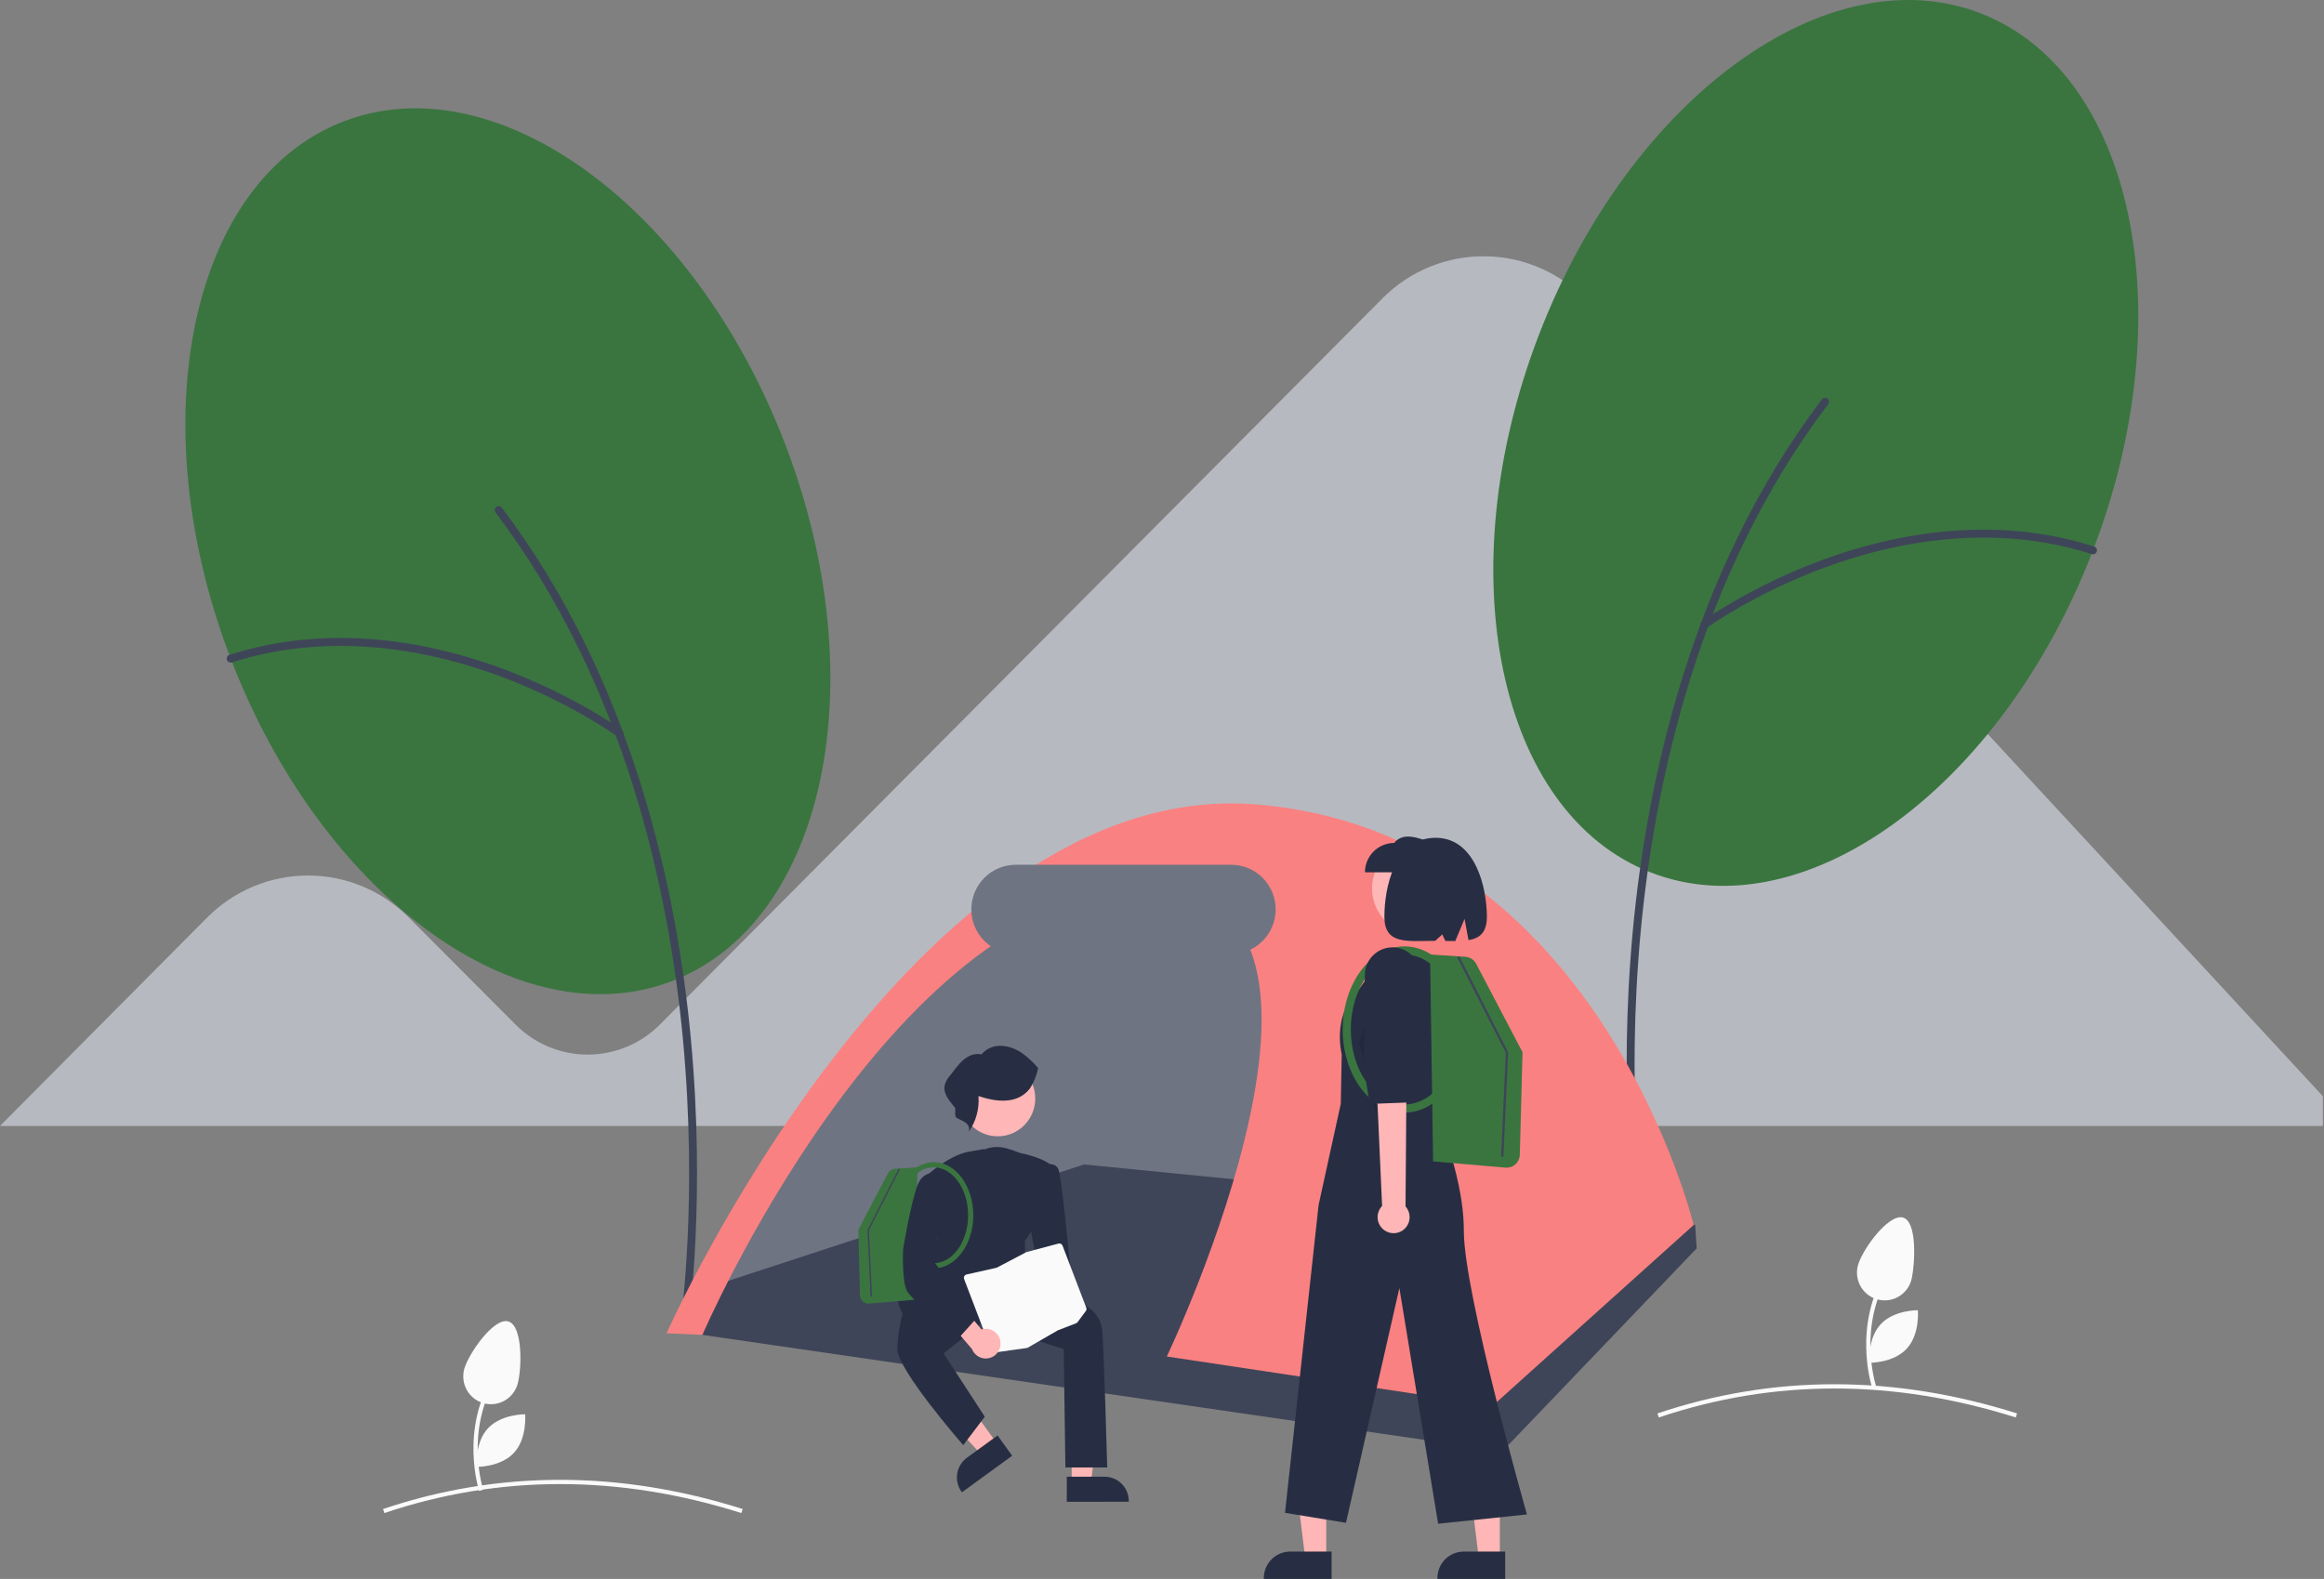 <svg width="852" height="579" viewBox="0 0 852 579" fill="none" xmlns="http://www.w3.org/2000/svg">
<rect x="0" y="0" width="852" height="579" fill="#808080" stroke="none"/>
<g clip-path="url(#clip0_225_9609)">
<path d="M582.149 110.684C577.356 105.526 571.581 101.389 565.166 98.519C558.751 95.649 551.828 94.105 544.807 93.979C537.787 93.853 530.813 95.147 524.3 97.785C517.787 100.422 511.869 104.349 506.896 109.332L241.895 375.738C234.894 382.76 225.412 386.711 215.522 386.726C205.633 386.74 196.139 382.819 189.117 375.818L149.869 336.441C145.017 331.562 139.256 327.69 132.915 325.049C126.575 322.408 119.778 321.049 112.915 321.049C106.052 321.049 99.255 322.408 92.915 325.049C86.574 327.69 80.813 331.562 75.961 336.441L0 412.887H851.581V401.989L582.149 110.684Z" fill="#B7B9C0"/>
<path d="M271.799 554.84C227.017 540.67 182.984 540.668 140.922 554.836L140.43 553.359C182.809 539.084 227.164 539.082 272.264 553.354L271.799 554.84Z" fill="#FAFAFA"/>
<path d="M739.003 519.79C694.222 505.619 650.188 505.617 608.126 519.786L607.634 518.309C650.012 504.033 694.368 504.032 739.468 518.304L739.003 519.79Z" fill="#FAFAFA"/>
<path d="M767.305 201.8C800.666 114.793 782.217 26.631 726.097 4.884C669.978 -16.862 597.44 36.042 564.079 123.049C530.718 210.056 549.167 298.218 605.287 319.964C661.406 341.711 733.944 288.807 767.305 201.8Z" fill="#3A7540"/>
<path d="M600.72 444.998C600.371 444.997 600.033 444.87 599.77 444.64C599.506 444.409 599.334 444.091 599.284 443.744C599.223 443.308 593.18 399.499 598.607 341.275C603.619 287.504 619.713 210.054 667.925 146.446C668.04 146.293 668.185 146.165 668.35 146.068C668.515 145.971 668.697 145.908 668.886 145.882C669.075 145.856 669.268 145.868 669.452 145.917C669.637 145.966 669.81 146.051 669.962 146.167C670.114 146.284 670.241 146.429 670.337 146.595C670.433 146.761 670.496 146.944 670.521 147.135C670.546 147.325 670.534 147.518 670.485 147.704C670.436 147.889 670.351 148.063 670.235 148.216C622.439 211.274 606.475 288.156 601.498 341.547C596.103 399.432 602.098 442.9 602.159 443.332C602.189 443.539 602.173 443.75 602.114 443.951C602.055 444.151 601.954 444.337 601.818 444.495C601.681 444.653 601.513 444.779 601.323 444.866C601.134 444.953 600.928 444.998 600.72 444.998V444.998Z" fill="#3F4558"/>
<path d="M624.821 230.554C624.515 230.554 624.216 230.457 623.967 230.275C623.719 230.094 623.534 229.839 623.439 229.546C623.345 229.253 623.344 228.937 623.439 228.643C623.534 228.35 623.718 228.094 623.967 227.913C624.142 227.785 641.779 215.01 668.147 205.304C692.521 196.333 729.587 188.2 767.745 200.409C768.112 200.526 768.418 200.785 768.595 201.129C768.772 201.473 768.805 201.873 768.689 202.242C768.572 202.611 768.314 202.918 767.972 203.096C767.63 203.274 767.232 203.308 766.865 203.191C729.488 191.233 693.095 199.231 669.145 208.046C643.154 217.613 625.846 230.149 625.674 230.275C625.426 230.456 625.128 230.554 624.821 230.554Z" fill="#3F4558"/>
<path d="M246.599 359.68C302.718 337.933 321.168 249.771 287.807 162.765C254.446 75.758 181.908 22.854 125.788 44.6C69.669 66.346 51.22 154.508 84.581 241.515C117.942 328.522 190.48 381.426 246.599 359.68Z" fill="#3A7540"/>
<path d="M251.166 484.713C251.515 484.712 251.852 484.586 252.116 484.355C252.38 484.125 252.552 483.807 252.601 483.459C252.663 483.023 258.705 439.214 253.279 380.99C248.267 327.219 232.173 249.77 183.961 186.162C183.845 186.009 183.701 185.88 183.536 185.783C183.371 185.686 183.189 185.623 183 185.597C182.811 185.572 182.618 185.583 182.433 185.632C182.249 185.681 182.076 185.766 181.924 185.883C181.772 185.999 181.644 186.144 181.548 186.31C181.452 186.476 181.39 186.66 181.365 186.85C181.339 187.04 181.352 187.234 181.401 187.419C181.45 187.605 181.535 187.779 181.651 187.931C229.446 250.99 245.411 327.871 250.387 381.263C255.782 439.148 249.787 482.615 249.726 483.047C249.697 483.255 249.713 483.466 249.772 483.666C249.83 483.867 249.932 484.052 250.068 484.21C250.205 484.368 250.373 484.495 250.563 484.581C250.752 484.668 250.958 484.713 251.166 484.713Z" fill="#3F4558"/>
<path d="M227.065 270.269C227.371 270.269 227.67 270.172 227.919 269.991C228.167 269.81 228.352 269.554 228.447 269.261C228.542 268.968 228.542 268.652 228.447 268.359C228.352 268.065 228.168 267.81 227.919 267.629C227.744 267.501 210.107 254.725 183.739 245.019C159.365 236.048 122.299 227.915 84.141 240.124C83.959 240.182 83.79 240.275 83.644 240.399C83.497 240.522 83.377 240.674 83.289 240.844C83.201 241.014 83.147 241.201 83.131 241.392C83.115 241.583 83.136 241.776 83.194 241.959C83.252 242.142 83.346 242.311 83.469 242.458C83.592 242.604 83.743 242.725 83.912 242.813C84.082 242.901 84.267 242.955 84.457 242.971C84.648 242.986 84.839 242.964 85.021 242.906C122.398 230.948 158.792 238.946 182.741 247.761C208.732 257.328 226.04 269.865 226.212 269.99C226.46 270.171 226.758 270.269 227.065 270.269Z" fill="#3F4558"/>
<path d="M175.669 546.743C175.595 546.519 168.375 524.062 181.153 504.024L182.457 504.865C170.089 524.262 177.068 546.033 177.14 546.251L175.669 546.743Z" fill="#FAFAFA"/>
<path d="M189.775 507.482C189.414 508.773 188.802 509.979 187.976 511.033C187.151 512.086 186.127 512.966 184.963 513.622C183.799 514.277 182.518 514.696 181.193 514.854C179.868 515.012 178.525 514.906 177.24 514.542C174.647 513.807 172.45 512.067 171.133 509.704C170.481 508.534 170.064 507.246 169.907 505.914C169.75 504.582 169.855 503.232 170.217 501.941C171.739 496.511 180.955 483.042 186.355 484.572C191.756 486.102 191.297 502.052 189.775 507.482Z" fill="#FAFAFA"/>
<path d="M188.438 532.721C183.538 538.044 174.772 537.9 174.772 537.9C174.772 537.9 173.95 529.125 178.851 523.802C183.751 518.479 192.517 518.623 192.517 518.623C192.517 518.623 193.338 527.398 188.438 532.721Z" fill="#FAFAFA"/>
<path d="M686.262 508.577C686.188 508.352 678.968 485.896 691.746 465.858L693.05 466.698C680.682 486.096 687.66 507.867 687.732 508.085L686.262 508.577Z" fill="#FAFAFA"/>
<path d="M700.882 468.74C700.608 470.053 700.078 471.299 699.325 472.407C698.571 473.514 697.608 474.461 696.489 475.195C695.371 475.928 694.121 476.432 692.808 476.679C691.496 476.926 690.149 476.91 688.843 476.634C687.536 476.357 686.297 475.824 685.196 475.065C684.095 474.307 683.153 473.337 682.425 472.213C681.696 471.088 681.196 469.83 680.951 468.511C680.706 467.192 680.723 465.837 680.999 464.524C682.157 459.005 691.974 445.268 697.464 446.432C702.955 447.596 702.04 463.22 700.882 468.74Z" fill="#FAFAFA"/>
<path d="M699.031 494.555C694.131 499.878 685.365 499.734 685.365 499.734C685.365 499.734 684.543 490.959 689.443 485.636C694.343 480.312 703.109 480.457 703.109 480.457C703.109 480.457 703.931 489.232 699.031 494.555Z" fill="#FAFAFA"/>
<path d="M252.661 483.408C252.661 483.408 349.511 276.219 457.208 308.154C564.905 340.089 490.525 505.996 490.525 505.996L252.661 483.408Z" fill="#6F7482"/>
<path d="M250.949 488.544L264.121 470.629L397.386 427.01L621.466 449.136L622.023 457.777L550.796 532.162L250.949 488.544Z" fill="#3F4558"/>
<path d="M392.891 543.831H399.939L403.292 516.502H392.891L392.891 543.831Z" fill="#FFB6B6"/>
<path d="M391.094 541.517L404.973 541.517H404.974C407.32 541.517 409.57 542.454 411.228 544.121C412.887 545.789 413.819 548.051 413.819 550.409V550.698L391.094 550.699L391.094 541.517Z" fill="#272E43"/>
<path d="M365.362 529.141L359.653 533.294L341 513.13L349.427 507L365.362 529.141Z" fill="#FFB6B6"/>
<path d="M371.071 533.821L352.659 547.213L352.491 546.979C351.116 545.069 350.552 542.687 350.923 540.359C351.295 538.03 352.571 535.945 354.472 534.563L354.472 534.562L365.717 526.383L371.071 533.821Z" fill="#272E43"/>
<path d="M373.323 423.084C373.323 423.084 365.929 417.516 357.933 423.084L352.4 469.484H369.016L371.477 454.636L377.016 432.364L373.323 423.084Z" fill="#272E43"/>
<path d="M389.97 494.745L360.149 484.956L345.932 496.297L361.035 519.507L353.136 529.922L352.91 529.663C351.93 528.541 328.909 502.094 328.975 494.593C329.146 489.504 330.002 484.461 331.518 479.602L338.996 468.932L349.61 465.794L384.747 470.751L384.805 470.76L399.002 479.447C400.407 480.354 401.591 481.567 402.467 482.996C403.343 484.425 403.889 486.033 404.064 487.703C404.674 493.219 405.9 537.392 405.912 537.838L405.92 538.128H390.586L389.97 494.745Z" fill="#272E43"/>
<path d="M371.056 483.661C365.873 481.346 359.253 472.304 358.162 470.779C356.03 471.946 340.477 480.302 336.092 478.154C335.456 478.507 332.577 480.234 332.058 482.84L331.928 483.493L331.553 482.944C331.483 482.843 324.728 472.746 333.467 466.47C341.435 460.749 343.578 454.969 343.803 454.307L339.48 431.335L339.593 431.229C339.948 430.898 348.364 423.114 356.043 422.188L360.781 421.348L360.988 439.478V462.688C364.815 462.205 370.871 421.65 370.871 421.65L374.035 422.816C374.853 422.973 384.041 424.819 386.48 428.496L386.559 428.615L378.202 451.331L375.757 455.03V459.766L390.037 472.249L389.834 472.462C389.348 472.974 378.818 483.984 372.684 483.983C372.125 483.992 371.57 483.882 371.056 483.661Z" fill="#272E43"/>
<path d="M365.767 416.68C373.371 416.68 379.534 410.484 379.534 402.84C379.534 395.196 373.371 389 365.767 389C358.164 389 352 395.196 352 402.84C352 410.484 358.164 416.68 365.767 416.68Z" fill="#FFB6B6"/>
<path d="M362.146 487.783C362.245 486.997 362.513 486.242 362.934 485.572C363.354 484.902 363.915 484.332 364.578 483.904C365.24 483.475 365.989 483.198 366.77 483.091C367.55 482.985 368.345 483.052 369.098 483.287L376.988 473.778L383.906 477.189L372.575 490.461C372.098 491.705 371.183 492.73 370.004 493.342C368.824 493.953 367.463 494.109 366.178 493.779C364.892 493.449 363.772 492.656 363.029 491.551C362.285 490.446 361.971 489.105 362.146 487.783V487.783Z" fill="#FA8181"/>
<path d="M367.723 479.719L380.103 462.918L377.036 446.273L382.011 427.519L382.136 427.465C382.237 427.421 384.618 426.413 386.43 427.169C386.801 427.323 387.136 427.552 387.414 427.843C387.692 428.133 387.907 428.478 388.046 428.857C389.277 431.952 392.246 463.476 392.372 464.871C392.347 465.126 391.737 471.139 390.498 473.631C389.264 476.112 378.01 488.629 377.531 489.161L377.334 489.38L367.723 479.719Z" fill="#272E43"/>
<path d="M377.439 399.313C372.856 405.107 365.002 404.045 358.717 401.925C359.083 406.563 357.83 411.185 355.174 414.996C355.986 411.709 352.567 411.055 350.572 409.833C349.804 408.855 350.442 407.397 350.126 406.192C346.544 401.97 344.171 398.784 348.769 393.83C351.46 390.208 354.691 385.685 359.82 386.637C363.878 381.878 370.528 383.115 375.066 386.444C377.105 387.962 378.961 389.715 380.594 391.667C380.072 394.236 379.1 396.692 377.722 398.919" fill="#272E43"/>
<path d="M427.766 497.428L547.31 515.416L620.915 449.209C620.915 449.209 586.05 305.112 460.532 294.987C335.015 284.861 244.363 488.933 244.363 488.933L257.508 489.498C257.508 489.498 325.717 330.816 418.693 326.143C511.669 321.469 427.766 497.428 427.766 497.428Z" fill="#FA8181"/>
<path d="M451.397 349.826H372.368C368.052 349.826 363.914 348.102 360.863 345.035C357.811 341.967 356.097 337.807 356.097 333.469C356.097 329.131 357.811 324.97 360.863 321.903C363.914 318.835 368.052 317.112 372.368 317.112H451.397C455.713 317.112 459.851 318.835 462.902 321.903C465.954 324.97 467.668 329.131 467.668 333.469C467.668 337.807 465.954 341.967 462.902 345.035C459.851 348.102 455.713 349.826 451.397 349.826Z" fill="#6F7482"/>
<path d="M526.823 448.365C526.156 447.962 525.585 447.417 525.15 446.768C524.715 446.119 524.427 445.382 524.307 444.61C524.186 443.837 524.235 443.047 524.451 442.295C524.666 441.543 525.043 440.848 525.555 440.259L518.637 370.468L530.189 371.239L533.389 439.961C534.317 440.891 534.874 442.131 534.953 443.446C535.032 444.761 534.629 446.059 533.82 447.095C533.01 448.131 531.851 448.833 530.561 449.067C529.272 449.301 527.942 449.051 526.823 448.365Z" fill="#FA8181"/>
<path d="M534.869 367.883L531.84 391.023L532.261 405.206L519.556 406.375L517.009 394.58L515.606 363.352C515.501 360.996 516.287 358.688 517.806 356.893C519.326 355.097 521.467 353.947 523.796 353.675C526.213 353.392 528.644 354.076 530.563 355.58C532.483 357.083 533.738 359.284 534.057 361.709L534.869 367.883Z" fill="#272E43"/>
<path d="M486.213 571.49L478.506 571.489L474.84 541.604L486.214 541.605L486.213 571.49Z" fill="#FFB6B6"/>
<path d="M488.178 579L463.328 578.999V578.683C463.328 576.104 464.347 573.631 466.161 571.808C467.975 569.984 470.435 568.96 473 568.959H473.001L488.179 568.96L488.178 579Z" fill="#272E43"/>
<path d="M549.851 571.49L542.144 571.489L538.478 541.604L549.853 541.605L549.851 571.49Z" fill="#FFB6B6"/>
<path d="M551.817 579L526.966 578.999V578.683C526.966 576.104 527.985 573.631 529.799 571.808C531.613 569.984 534.073 568.96 536.639 568.959H536.639L551.817 568.96L551.817 579Z" fill="#272E43"/>
<path d="M519.71 342.596C528.938 342.596 536.419 335.075 536.419 325.798C536.419 316.521 528.938 309 519.71 309C510.481 309 503 316.521 503 325.798C503 335.075 510.481 342.596 519.71 342.596Z" fill="#FFB6B6"/>
<path d="M517.722 349.495L529.319 350.827C532.138 354.847 533.967 359.484 534.653 364.354C535.339 369.225 534.863 374.19 533.264 378.839L524.514 404.285C524.514 404.285 536.661 428.764 536.661 451.491C536.661 474.218 559.792 555.344 559.792 555.344L527.232 558.758L513.025 472.337L493.447 558.41L471.097 554.752L483.407 441.901L491.541 404.757L491.888 386.642C491.888 386.642 488.429 373.05 497.085 364.348L507.654 349.543L517.722 349.495Z" fill="#272E43"/>
<path d="M500.403 319.878H524.958V309.118C519.568 306.966 514.294 305.135 511.106 309.118C508.268 309.118 505.545 310.252 503.538 312.269C501.531 314.287 500.403 317.024 500.403 319.878Z" fill="#272E43"/>
<path d="M526.317 307.219C540.996 307.219 545.104 325.716 545.104 336.151C545.104 341.971 542.486 344.052 538.373 344.756L536.92 336.967L533.517 345.091C532.361 345.097 531.147 345.075 529.889 345.051L528.735 342.663L526.162 345.008C515.858 345.024 507.53 346.534 507.53 336.151C507.53 325.716 511.133 307.219 526.317 307.219Z" fill="#272E43"/>
<path opacity="0.2" d="M504.609 409.385L503.988 382.29L502.342 370.261L498.272 382.177L504.609 409.385Z" fill="#0F172E"/>
<path d="M551.964 428.17L525.391 425.886L524.272 350.014L537.228 350.85C538.048 350.906 538.841 351.171 539.531 351.621C540.222 352.07 540.786 352.689 541.172 353.419L558.172 385.842L557.179 423.483C557.146 424.74 556.626 425.934 555.731 426.813C554.836 427.691 553.636 428.184 552.385 428.188C552.246 428.188 552.105 428.182 551.964 428.17Z" fill="#3A7540"/>
<path d="M492.246 377.507C492.246 360.708 502.418 347.041 514.922 347.041C527.425 347.041 537.598 360.708 537.598 377.507C537.598 394.306 527.425 407.973 514.922 407.973C502.418 407.973 492.246 394.306 492.246 377.507ZM495.213 377.507C495.213 392.661 504.054 404.99 514.922 404.99C525.789 404.99 534.631 392.661 534.631 377.507C534.631 362.353 525.789 350.024 514.922 350.024C504.054 350.024 495.213 362.353 495.213 377.507Z" fill="#3A7540"/>
<path d="M551.161 424.184L552.908 385.878L535.008 350.702L534.253 351.09L552.051 386.064L550.314 424.145L551.161 424.184Z" fill="#3F4558"/>
<path d="M507.6 451.186C506.894 450.705 506.301 450.074 505.864 449.338C505.427 448.602 505.155 447.779 505.068 446.926C504.982 446.073 505.083 445.212 505.363 444.402C505.644 443.592 506.097 442.855 506.692 442.24L503.25 365.472L515.843 367.006L515.28 442.383C516.241 443.456 516.776 444.846 516.785 446.289C516.794 447.732 516.276 449.129 515.329 450.214C514.382 451.299 513.073 451.997 511.648 452.176C510.223 452.355 508.783 452.003 507.6 451.186Z" fill="#FFB6B6"/>
<path d="M521.162 363.614L516.48 388.75L516.101 404.291L502.132 404.811L500.043 391.754L500.355 357.505C500.379 354.922 501.375 352.444 503.144 350.57C504.913 348.696 507.323 347.566 509.888 347.407C512.549 347.243 515.167 348.137 517.178 349.896C519.19 351.655 520.432 354.139 520.638 356.811L521.162 363.614Z" fill="#272E43"/>
<path d="M318.366 478.037C317.566 478.035 316.799 477.72 316.227 477.158C315.654 476.597 315.322 475.833 315.301 475.029L314.666 450.965L325.535 430.236C325.781 429.769 326.143 429.373 326.584 429.086C327.025 428.798 327.532 428.629 328.057 428.593L336.34 428.059L335.624 476.566L318.635 478.026C318.545 478.034 318.455 478.038 318.366 478.037Z" fill="#3A7540"/>
<path d="M342.318 465.114C334.324 465.114 327.82 456.376 327.82 445.636C327.82 434.896 334.324 426.158 342.318 426.158C350.311 426.158 356.815 434.896 356.815 445.636C356.815 456.376 350.311 465.114 342.318 465.114ZM342.318 428.065C335.37 428.065 329.717 435.947 329.717 445.636C329.717 455.324 335.37 463.207 342.318 463.207C349.265 463.207 354.918 455.324 354.918 445.636C354.918 435.947 349.265 428.065 342.318 428.065Z" fill="#3A7540"/>
<path d="M319.149 475.478L318.032 450.987L329.476 428.498L329.958 428.746L318.58 451.107L319.69 475.453L319.149 475.478Z" fill="#3F4558"/>
<path d="M376.654 494.248C376.565 494.282 376.472 494.306 376.378 494.32L364.779 495.947C364.498 495.988 364.212 495.931 363.968 495.786C363.724 495.641 363.536 495.418 363.435 495.151L353.451 469.034C353.386 468.865 353.359 468.684 353.37 468.503C353.381 468.322 353.431 468.146 353.516 467.987C353.601 467.827 353.72 467.688 353.863 467.578C354.007 467.469 354.172 467.392 354.348 467.352H354.348L365.256 464.905C365.34 464.886 365.421 464.856 365.498 464.816L376.107 459.24C376.189 459.197 376.276 459.163 376.365 459.139L388.041 456.01C388.34 455.929 388.658 455.963 388.934 456.104C389.209 456.246 389.423 456.485 389.534 456.775L398.239 479.548C398.316 479.746 398.341 479.961 398.312 480.172C398.283 480.382 398.201 480.582 398.075 480.753L395.064 484.817C394.922 485.008 394.729 485.155 394.508 485.241L387.928 487.783C387.881 487.801 387.836 487.823 387.792 487.848L376.828 494.165C376.772 494.197 376.714 494.225 376.654 494.248Z" fill="#FAFAFA"/>
<path d="M382.05 459.491L380.568 459.889L376.639 460.942L376.632 460.944L371.252 463.771L369.256 464.821L369.255 464.821L366.257 466.397L366.175 466.416L363.06 467.114L361.555 467.452L355.416 468.829L365.054 494.042L371.38 493.154L372.932 492.936L376.238 492.472L376.276 492.467L386.901 486.345L393.365 483.848L396.317 479.863L387.927 457.917L382.05 459.491Z" fill="#FAFAFA"/>
<path d="M389.309 461.532L357.346 473.881L357.894 475.313L389.856 462.964L389.309 461.532Z" fill="#FAFAFA"/>
<path d="M391.133 466.305L359.171 478.654L359.718 480.085L391.681 467.737L391.133 466.305Z" fill="#FAFAFA"/>
<path d="M394.819 475.946L362.856 488.294L363.404 489.726L395.366 477.378L394.819 475.946Z" fill="#FAFAFA"/>
<path d="M382.05 459.491L391.619 484.522L390.195 485.072L380.567 459.889L382.05 459.491Z" fill="#FAFAFA"/>
<path d="M371.253 463.771L369.287 469.267L368.606 471.173L367.017 475.622L366.676 476.573L366.335 477.528L365.887 478.783L362.666 487.795L361.828 485.605L364.455 478.255L365.049 476.591L365.136 476.349L365.838 474.382L366.725 471.901L367.407 469.994L369.255 464.821L369.256 464.821L371.253 463.771Z" fill="#FAFAFA"/>
<path d="M363.06 467.114L372.931 492.936L371.38 493.154L361.555 467.452L363.06 467.114Z" fill="#FAFAFA"/>
<path d="M366.76 492.005C366.662 491.219 366.393 490.464 365.973 489.794C365.553 489.124 364.991 488.554 364.329 488.126C363.666 487.697 362.918 487.42 362.137 487.313C361.356 487.207 360.561 487.274 359.809 487.509L351.918 478L345 481.411L356.331 494.683C356.809 495.927 357.724 496.953 358.903 497.564C360.082 498.176 361.443 498.331 362.729 498.001C364.014 497.671 365.135 496.878 365.878 495.773C366.621 494.668 366.935 493.327 366.76 492.005V492.005Z" fill="#FFB6B6"/>
<path d="M351.616 490.125C350.91 489.593 334.311 477.05 332.456 473.322C330.599 469.587 331.059 458.528 331.083 458.025C331.112 457.851 334.002 440.568 336.447 434.425C338.983 428.051 345.363 430.53 345.427 430.556L345.62 430.633L342.842 463.214L357.994 483.42L351.821 490.279L351.616 490.125Z" fill="#272E43"/>
</g>
<defs>
<clipPath id="clip0_225_9609">
<rect width="852" height="579" fill="white"/>
</clipPath>
</defs>
</svg>
